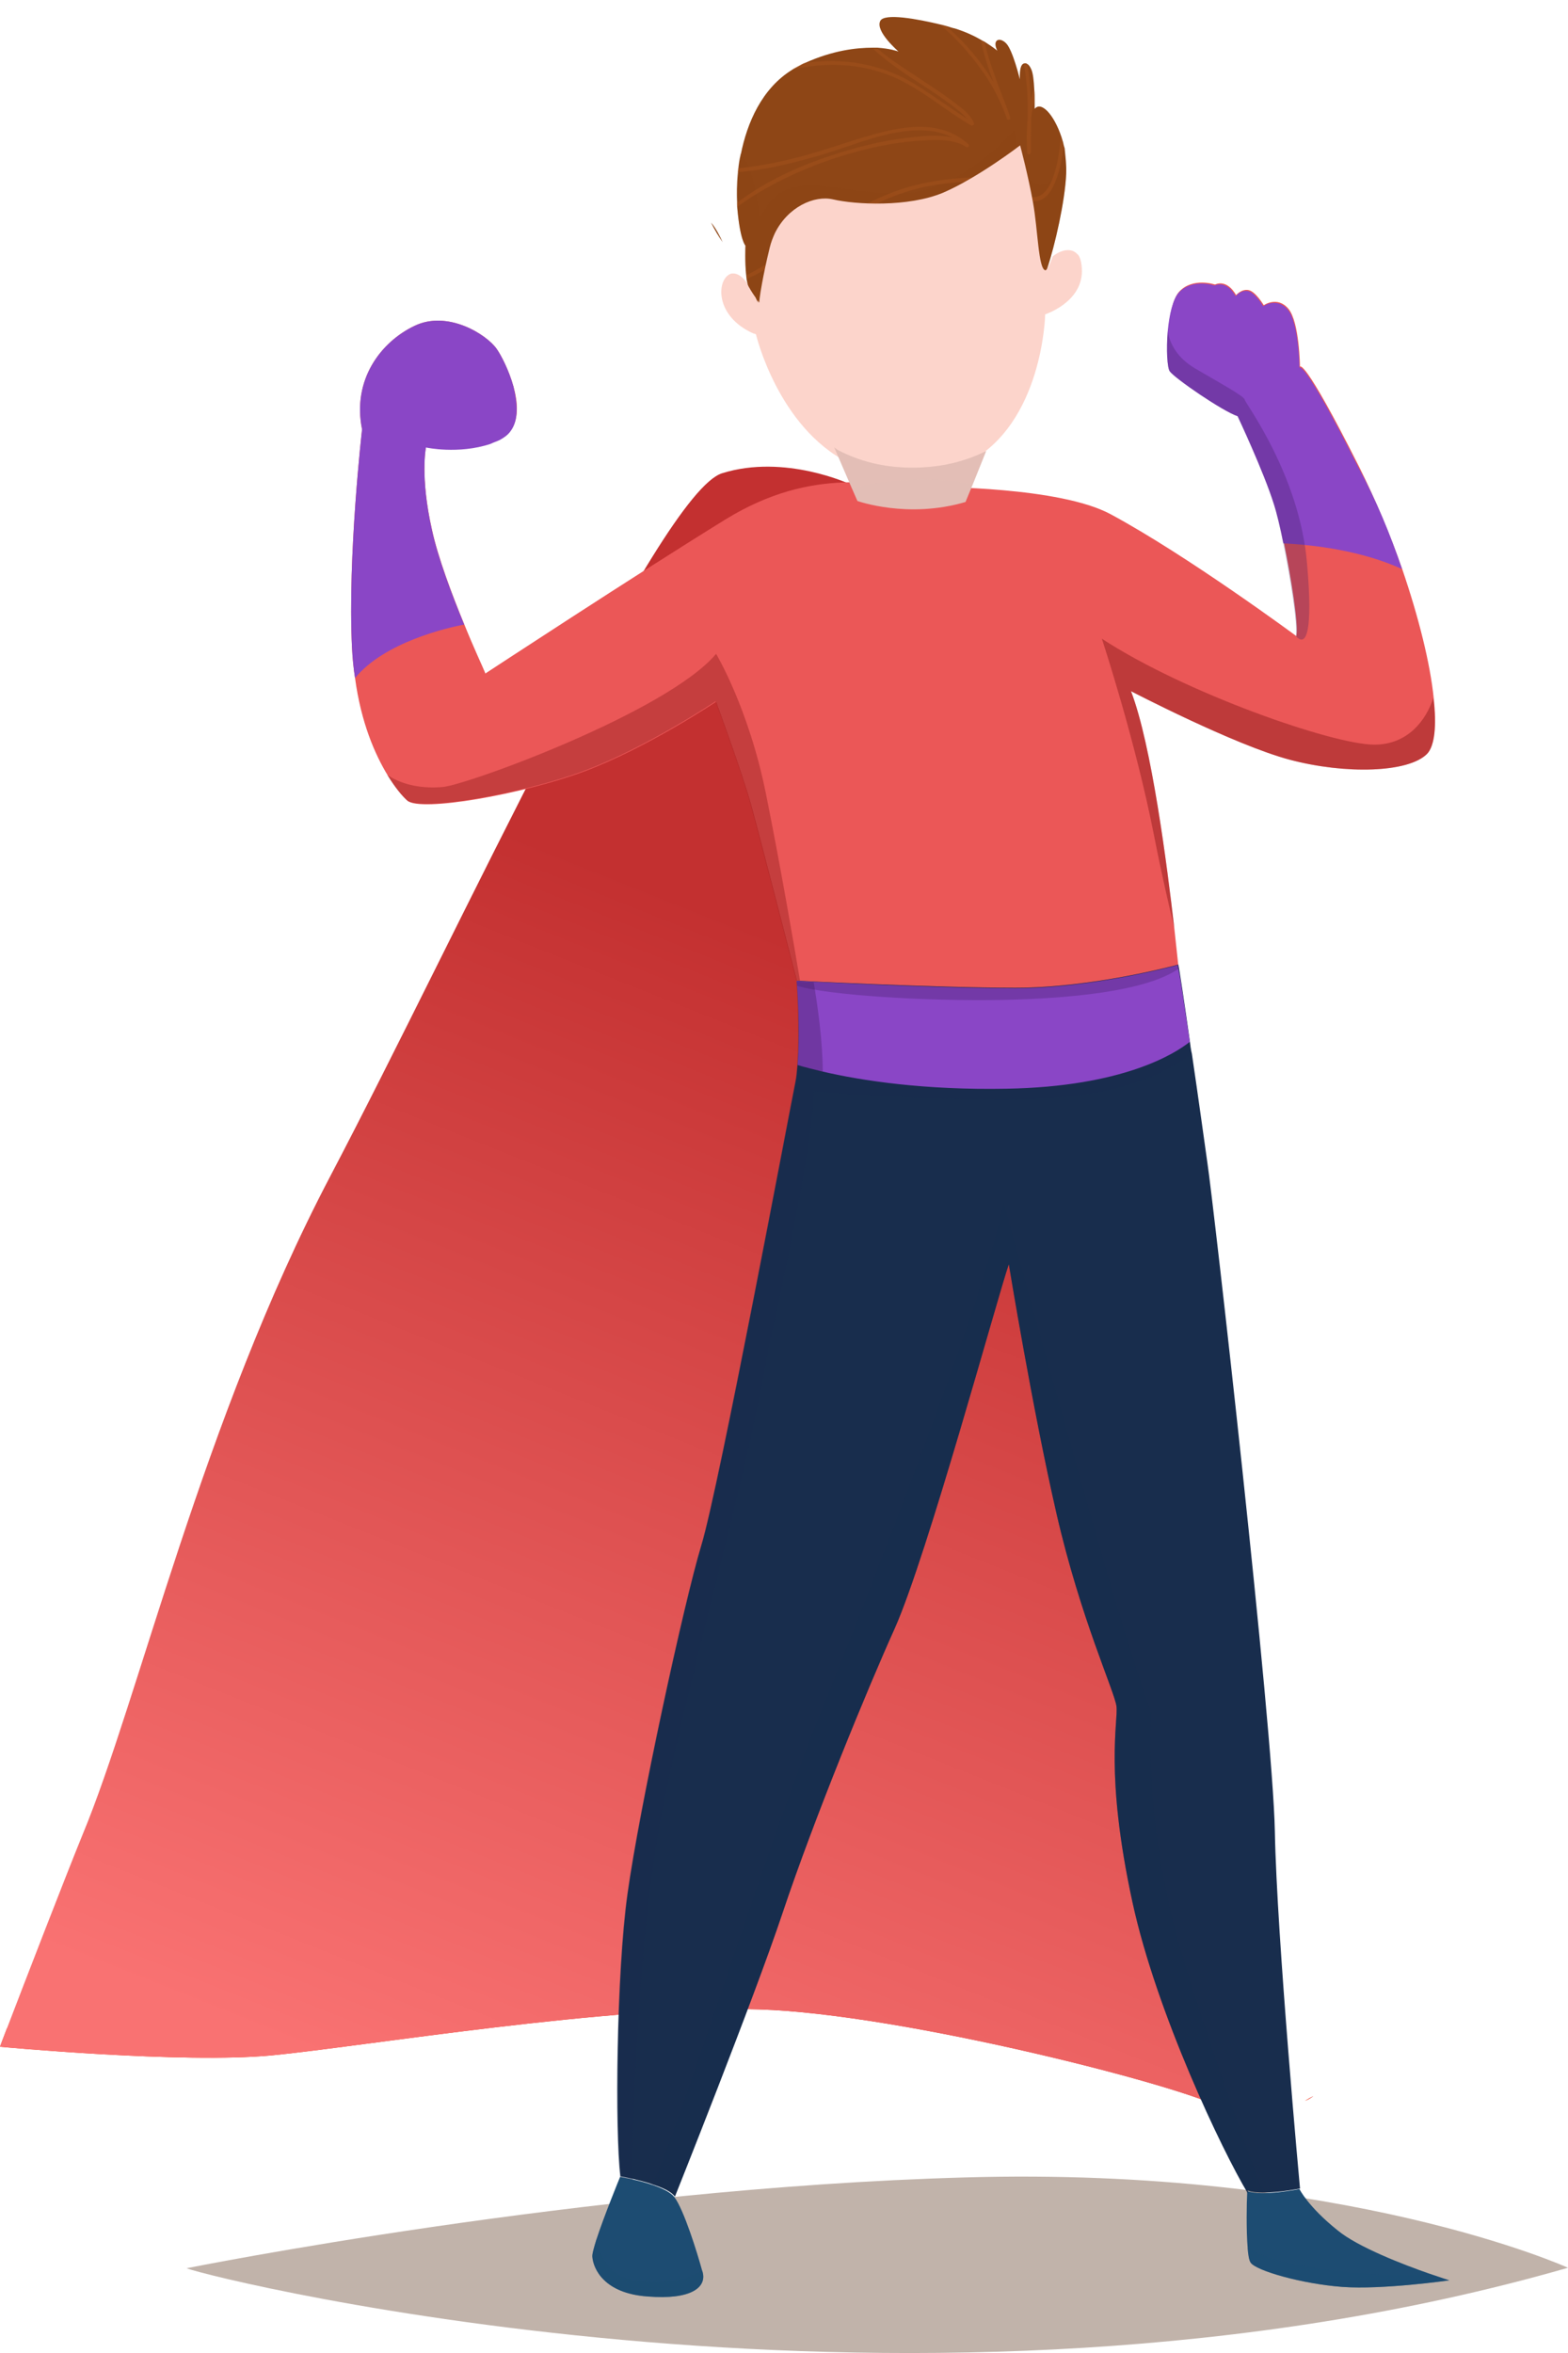 <svg width="44" height="66" viewBox="0 0 44 66" fill="none" xmlns="http://www.w3.org/2000/svg">
<path d="M5.235 63.623C6.082 63.948 25.881 68.816 44 63.609C44 63.609 37.734 60.764 27.066 61.076C16.412 61.373 5.235 63.623 5.235 63.623Z" fill="#C1B3AA"/>
<path d="M34.15 58.712L34.249 59.123C33.388 58.571 25.401 56.49 21.308 56.363C17.216 56.236 10.132 57.41 7.634 57.651C5.123 57.891 0 57.41 0 57.41C0 57.41 0.071 57.212 0.198 56.887C2.032 57.056 6.915 57.58 9.257 56.858C11.783 56.08 16.793 53.151 22.452 55.273C26.332 56.717 31.187 58.146 34.15 58.712Z" fill="url(#paint0_linear)"/>
<path d="M34.249 59.123C33.388 58.571 25.401 56.491 21.308 56.363C17.216 56.236 10.132 57.41 7.634 57.651C5.123 57.892 0 57.41 0 57.41C0 57.41 0.071 57.212 0.198 56.887C0.663 55.67 1.835 52.642 2.314 51.467C3.895 47.675 5.673 39.835 9.271 32.986C12.87 26.137 18.486 13.826 20.264 13.274C22.028 12.722 23.863 13.585 23.863 13.585L34.15 58.727L34.249 59.123Z" fill="url(#paint1_linear)"/>
<path d="M29.919 4.876C29.886 5.644 29.602 6.891 29.383 7.539C29.296 7.803 29.22 7.971 29.176 7.959C28.99 7.911 28.968 6.747 28.848 5.932C28.826 5.824 28.815 5.704 28.794 5.596C28.783 5.548 28.783 5.512 28.772 5.464C28.651 4.804 28.509 4.216 28.509 4.216C28.509 4.216 28.084 4.588 27.526 4.972C27.472 5.008 27.428 5.044 27.373 5.08C27.068 5.284 26.74 5.488 26.423 5.644C25.746 5.968 24.829 6.016 24.13 5.956C24.064 5.956 23.988 5.944 23.922 5.932C23.736 5.908 23.562 5.884 23.441 5.848C22.841 5.692 21.978 6.207 21.727 7.287V7.299C21.716 7.347 21.705 7.383 21.694 7.431C21.464 8.438 21.443 8.942 21.443 8.942C21.443 8.942 21.421 8.918 21.399 8.87C21.388 8.846 21.366 8.822 21.344 8.786C21.29 8.654 21.202 8.474 21.093 8.318C21.06 8.259 21.038 8.187 21.017 8.127C20.995 8.043 20.973 7.947 20.951 7.839C20.951 7.803 20.94 7.767 20.94 7.731C20.896 7.335 20.918 6.891 20.918 6.891C20.918 6.891 20.765 6.747 20.689 5.824C20.689 5.8 20.689 5.788 20.689 5.764C20.689 5.74 20.689 5.728 20.689 5.704C20.678 5.464 20.678 5.164 20.711 4.84C20.711 4.804 20.722 4.768 20.722 4.732C20.733 4.6 20.754 4.468 20.787 4.336C20.962 3.449 21.377 2.477 22.24 1.95C22.327 1.902 22.415 1.854 22.502 1.806C22.524 1.794 22.546 1.782 22.578 1.77C23.376 1.41 24.031 1.338 24.49 1.338C24.534 1.338 24.577 1.338 24.621 1.338C24.982 1.362 25.178 1.434 25.211 1.446C25.178 1.41 24.566 0.882 24.698 0.594C24.796 0.354 25.757 0.534 26.401 0.69C26.467 0.702 26.532 0.726 26.587 0.738C26.664 0.762 26.729 0.786 26.795 0.798C27.101 0.894 27.352 1.014 27.537 1.122C27.57 1.146 27.614 1.158 27.647 1.182C27.854 1.314 27.974 1.41 27.985 1.422C27.832 1.11 28.051 1.026 28.236 1.218C28.422 1.41 28.619 2.225 28.619 2.225C28.608 1.938 28.651 1.806 28.728 1.782C28.761 1.77 28.794 1.77 28.826 1.794C28.87 1.818 28.903 1.866 28.936 1.938C28.99 2.045 29.012 2.285 29.023 2.513C29.034 2.621 29.034 2.717 29.034 2.801C29.034 2.945 29.034 3.053 29.034 3.053C29.22 2.825 29.58 3.221 29.787 3.845C29.798 3.893 29.82 3.941 29.831 3.989C29.842 4.037 29.853 4.096 29.875 4.156C29.897 4.384 29.929 4.624 29.919 4.876Z" fill="#8E4616"/>
<path opacity="0.25" d="M29.918 4.876C29.885 5.644 29.601 6.891 29.383 7.539C29.295 7.803 29.219 7.971 29.175 7.959C28.989 7.911 28.968 6.747 28.847 5.932C28.716 5.116 28.498 4.216 28.498 4.216C28.498 4.216 27.362 5.188 26.423 5.632C25.472 6.076 24.041 5.992 23.441 5.836C22.84 5.68 21.977 6.195 21.726 7.287C21.475 8.378 21.442 8.93 21.442 8.93C21.442 8.93 21.42 8.906 21.398 8.858C21.387 8.834 21.365 8.81 21.344 8.774C21.289 8.642 21.202 8.462 21.092 8.306C21.06 8.246 21.038 8.175 21.016 8.115C20.885 7.731 20.918 6.867 20.918 6.867C20.918 6.867 20.765 6.711 20.677 5.74C20.645 5.38 20.666 4.864 20.776 4.3C21.202 4.696 21.322 6.123 21.322 6.123C22.01 4.624 23.288 5.392 25.123 5.428C26.969 5.452 28.476 3.617 28.476 3.617C28.476 3.617 28.574 5.152 29.186 5.176C29.623 5.2 29.787 4.6 29.798 3.989C29.885 4.264 29.929 4.564 29.918 4.876Z" fill="#8E4616"/>
<g opacity="0.53">
<path opacity="0.53" d="M27.176 4.049C26.368 3.305 25.221 3.557 24.293 3.833C23.605 4.037 22.927 4.288 22.217 4.456C21.726 4.576 21.223 4.672 20.71 4.72C20.71 4.756 20.699 4.792 20.699 4.828C21.387 4.78 22.086 4.612 22.742 4.432C23.386 4.264 23.998 4.013 24.642 3.833C25.319 3.653 26.095 3.533 26.728 3.857C26.302 3.761 25.833 3.821 25.429 3.869C24.719 3.953 24.02 4.133 23.331 4.36C22.414 4.66 21.485 5.08 20.677 5.692C20.677 5.716 20.677 5.728 20.677 5.752C20.677 5.776 20.677 5.788 20.677 5.812C21.191 5.428 21.748 5.128 22.327 4.864C23.069 4.528 23.856 4.276 24.642 4.109C25.046 4.025 25.461 3.965 25.887 3.941C26.291 3.917 26.75 3.893 27.111 4.121C27.165 4.157 27.22 4.085 27.176 4.049ZM28.345 3.293C28.29 3.053 27.788 1.938 27.635 1.194C27.602 1.17 27.569 1.158 27.526 1.134C27.591 1.482 27.733 1.914 27.875 2.297C27.526 1.71 27.078 1.194 26.576 0.75C26.521 0.738 26.455 0.714 26.39 0.702C26.816 1.062 27.198 1.482 27.515 1.926C27.832 2.345 28.072 2.825 28.258 3.329C28.279 3.389 28.367 3.353 28.345 3.293ZM27.482 4.972C26.827 4.984 26.171 5.056 25.527 5.236C24.97 5.392 24.435 5.644 23.921 5.932C23.987 5.944 24.052 5.944 24.129 5.956C24.653 5.668 25.188 5.428 25.767 5.284C26.248 5.164 26.75 5.116 27.242 5.092C27.285 5.092 27.329 5.092 27.362 5.08C27.416 5.044 27.471 5.008 27.515 4.972C27.504 4.972 27.493 4.972 27.482 4.972ZM20.95 7.719C20.95 7.755 20.961 7.791 20.961 7.827C21.027 7.791 21.092 7.755 21.158 7.731C21.343 7.635 21.529 7.527 21.704 7.419C21.715 7.383 21.726 7.335 21.737 7.287V7.275C21.464 7.431 21.212 7.587 20.95 7.719ZM29.808 3.989C29.798 3.941 29.776 3.893 29.765 3.845C29.699 4.708 29.448 5.812 28.76 5.464C28.771 5.512 28.771 5.548 28.782 5.596C28.913 5.656 29.066 5.668 29.208 5.608C29.459 5.5 29.59 5.176 29.677 4.924C29.765 4.672 29.808 4.42 29.841 4.157C29.841 4.097 29.83 4.049 29.808 3.989ZM29.011 2.513C28.968 2.609 28.946 2.705 28.924 2.813C28.913 2.477 28.891 2.141 28.826 1.806C28.793 1.782 28.76 1.782 28.727 1.794C28.749 1.914 28.771 2.022 28.782 2.129C28.836 2.537 28.847 2.957 28.836 3.377C28.804 3.677 28.804 3.989 28.826 4.288C28.836 4.36 28.924 4.336 28.924 4.276C28.924 3.953 28.935 3.629 28.935 3.305C28.957 3.137 28.989 2.981 29.022 2.825C29.022 2.717 29.011 2.609 29.011 2.513ZM27.329 3.449C27.242 3.233 27.045 3.077 26.87 2.945C26.586 2.717 26.27 2.513 25.964 2.309C25.527 2.01 25.035 1.722 24.609 1.35C24.566 1.35 24.522 1.35 24.478 1.35C25.057 1.89 25.855 2.357 26.062 2.501C26.313 2.669 26.564 2.837 26.805 3.029C26.914 3.113 27.034 3.209 27.133 3.329C26.619 3.005 26.128 2.633 25.603 2.321C25.101 2.022 24.555 1.842 23.987 1.758C23.517 1.698 23.037 1.698 22.556 1.77C22.534 1.782 22.512 1.794 22.48 1.806C22.392 1.854 22.305 1.89 22.217 1.95C22.447 1.902 22.676 1.866 22.905 1.842C23.637 1.77 24.38 1.866 25.057 2.153C25.844 2.489 26.51 3.089 27.253 3.521C27.307 3.533 27.351 3.485 27.329 3.449Z" fill="#B55C21"/>
</g>
<path d="M30.36 7.615C30.349 8.491 29.329 8.817 29.329 8.817C29.329 8.817 29.272 11.894 27.141 12.984C26.688 13.22 26.144 13.354 25.475 13.366C24.829 13.366 24.273 13.22 23.797 12.973C21.825 11.973 21.213 9.378 21.213 9.378C21.19 9.367 21.168 9.356 21.145 9.356C20.034 8.862 20.114 7.828 20.499 7.682C20.522 7.671 20.533 7.671 20.556 7.671C20.692 7.66 20.828 7.761 20.941 7.907C21.02 8.076 21.122 8.233 21.202 8.345C21.247 8.435 21.27 8.491 21.27 8.491C21.27 8.469 21.258 8.446 21.258 8.424C21.292 8.469 21.304 8.491 21.304 8.491C21.304 8.491 21.315 8.311 21.383 7.952C21.428 7.705 21.496 7.368 21.598 6.952C21.632 6.806 21.689 6.66 21.746 6.537C22.108 5.807 22.845 5.47 23.378 5.593C24.001 5.739 25.486 5.818 26.472 5.402C27.458 4.976 28.626 4.077 28.626 4.077C28.626 4.077 28.852 4.92 28.988 5.683C29.125 6.447 29.136 7.525 29.329 7.581C29.374 7.593 29.453 7.435 29.544 7.188C29.771 7.009 30.054 6.941 30.224 7.121C30.303 7.177 30.36 7.357 30.36 7.615Z" fill="#FCD4CB"/>
<path d="M19.954 6.241C20.053 6.453 20.18 6.651 20.278 6.793C20.208 6.637 20.095 6.411 19.954 6.241Z" fill="#8E4616"/>
<path d="M40.049 21.142C39.527 21.679 37.749 21.722 36.196 21.311C34.644 20.901 31.737 19.387 31.737 19.387C32.316 20.887 32.753 24.297 32.951 26.024C33.021 26.66 33.064 27.071 33.064 27.071C33.064 27.071 31.356 27.637 28.308 27.807C25.57 27.948 22.974 27.608 22.466 27.538C22.409 27.524 22.367 27.524 22.367 27.524C22.367 27.524 21.309 23.406 21.069 22.543C20.829 21.679 20.095 19.684 20.095 19.684C20.095 19.684 18.148 20.986 16.398 21.637C14.648 22.288 11.797 22.783 11.431 22.458C11.303 22.344 11.106 22.118 10.88 21.75C10.527 21.17 10.132 20.278 9.963 19.019C9.921 18.75 9.892 18.467 9.878 18.17C9.751 15.594 10.16 12.043 10.16 12.043C9.878 10.656 10.683 9.594 11.628 9.142C12.559 8.689 13.66 9.382 13.942 9.792C14.069 9.976 14.281 10.387 14.408 10.84C14.535 11.293 14.563 11.759 14.323 12.085C14.253 12.184 14.154 12.255 14.027 12.325C13.942 12.368 13.844 12.396 13.759 12.439C12.856 12.736 11.953 12.538 11.953 12.538C11.953 12.538 11.783 13.358 12.122 14.858C12.291 15.637 12.686 16.684 13.025 17.505C13.293 18.17 13.547 18.708 13.604 18.849C13.618 18.877 13.618 18.892 13.618 18.892C13.618 18.892 17.823 16.132 20.349 14.575C22.875 13.019 24.794 13.656 25.98 13.656C26.304 13.656 29.733 13.656 31.159 14.42C33.318 15.58 36.38 17.844 36.38 17.844C36.38 17.844 36.38 17.83 36.38 17.816C36.436 17.505 36.239 16.245 36.027 15.212C35.942 14.774 35.844 14.363 35.759 14.108C35.477 13.203 34.743 11.646 34.743 11.646C34.319 11.505 32.979 10.585 32.838 10.387C32.767 10.288 32.739 9.778 32.781 9.269C32.824 8.816 32.922 8.363 33.092 8.179C33.473 7.769 34.094 7.981 34.094 7.981C34.461 7.825 34.686 8.278 34.686 8.278C34.686 8.278 34.842 8.094 35.039 8.137C35.237 8.179 35.463 8.561 35.463 8.561C35.463 8.561 35.844 8.292 36.154 8.66C36.465 9.028 36.479 10.288 36.479 10.288C36.479 10.288 36.563 9.962 38.144 13.104C38.595 14.009 39.005 14.986 39.343 15.948C39.809 17.307 40.133 18.608 40.232 19.585C40.317 20.349 40.261 20.915 40.049 21.142Z" fill="#EB5757"/>
<path d="M18.176 64.415C16.948 64.33 16.652 63.637 16.623 63.312C16.609 63.241 16.666 63.043 16.736 62.816C16.948 62.165 17.371 61.132 17.4 61.062C17.484 61.076 18.656 61.274 18.924 61.628C19.192 61.981 19.573 63.212 19.7 63.679C19.7 63.694 19.714 63.708 19.714 63.722C19.841 64.161 19.389 64.514 18.176 64.415Z" fill="#1D4C72"/>
<path d="M40.67 63.962C40.67 63.962 38.793 64.231 37.664 64.146C36.535 64.061 35.251 63.693 35.096 63.467C35.053 63.41 35.025 63.255 35.011 63.056C34.969 62.561 34.983 61.769 34.997 61.528C34.997 61.486 34.997 61.458 34.997 61.458C35.42 61.613 36.464 61.401 36.464 61.401C36.464 61.401 36.704 61.896 37.537 62.561C38.101 63.028 39.386 63.523 40.119 63.778C40.444 63.891 40.67 63.962 40.67 63.962Z" fill="#1D4C72"/>
<path opacity="0.4" d="M18.176 64.415C16.948 64.33 16.652 63.637 16.623 63.311C16.609 63.24 16.666 63.042 16.736 62.816C16.92 63.509 17.188 63.962 18.204 64.005C18.867 64.033 19.375 63.906 19.7 63.679C19.7 63.693 19.714 63.707 19.714 63.722C19.841 64.16 19.389 64.514 18.176 64.415Z" fill="#1D4C72"/>
<path opacity="0.44" d="M40.67 63.962C40.67 63.962 38.793 64.231 37.664 64.146C36.535 64.061 35.251 63.693 35.096 63.467C35.053 63.41 35.025 63.255 35.011 63.057C35.561 63.354 36.126 63.524 37.466 63.693C38.412 63.807 39.414 63.835 40.105 63.778C40.444 63.892 40.67 63.962 40.67 63.962Z" fill="#1D4C72"/>
<path d="M27.673 12.651L27.292 13.599L27.094 14.08C25.471 14.561 24.06 14.052 24.06 14.052L23.905 13.698L23.411 12.552L23.51 12.623C24.103 12.934 24.794 13.118 25.598 13.118C26.431 13.118 27.108 12.934 27.673 12.651Z" fill="#E2BEB6"/>
<path opacity="0.3" d="M27.673 12.651L27.292 13.599C26.276 13.33 24.695 13.472 23.905 13.698L23.411 12.552L23.51 12.623C24.103 12.934 24.794 13.118 25.598 13.118C26.431 13.118 27.108 12.934 27.673 12.651Z" fill="#E2BEB6"/>
<path d="M14.323 12.099C14.253 12.198 14.154 12.269 14.027 12.34C13.942 12.382 13.844 12.411 13.759 12.453C12.856 12.75 11.953 12.552 11.953 12.552C11.953 12.552 11.783 13.373 12.122 14.873C12.291 15.651 12.686 16.698 13.025 17.519C12.559 17.604 10.781 18.014 9.963 19.019C9.921 18.75 9.892 18.467 9.878 18.17C9.751 15.594 10.16 12.043 10.16 12.043C9.878 10.656 10.683 9.594 11.628 9.142C12.559 8.689 13.66 9.382 13.942 9.793C14.069 9.976 14.281 10.387 14.408 10.84C14.521 11.307 14.563 11.788 14.323 12.099Z" fill="#8A46C6"/>
<path d="M39.343 15.962C38.2 15.439 36.86 15.283 36.013 15.241C35.928 14.802 35.829 14.392 35.745 14.137C35.462 13.231 34.729 11.675 34.729 11.675C34.305 11.533 32.965 10.613 32.824 10.415C32.753 10.316 32.725 9.807 32.767 9.297C32.809 8.844 32.908 8.392 33.078 8.208C33.459 7.797 34.08 8.009 34.08 8.009C34.447 7.854 34.672 8.307 34.672 8.307C34.672 8.307 34.828 8.123 35.025 8.165C35.223 8.208 35.448 8.59 35.448 8.59C35.448 8.59 35.829 8.321 36.14 8.689C36.45 9.057 36.464 10.316 36.464 10.316C36.464 10.316 36.549 9.991 38.13 13.132C38.609 14.009 39.019 15 39.343 15.962Z" fill="#8A46C6"/>
<path opacity="0.35" d="M22.452 27.524C22.395 27.51 22.353 27.51 22.353 27.51C22.353 27.51 21.294 23.392 21.055 22.529C20.815 21.665 20.081 19.67 20.081 19.67C20.081 19.67 18.133 20.972 16.384 21.623C14.634 22.274 11.783 22.769 11.416 22.444C11.289 22.33 11.092 22.104 10.866 21.736C11.332 22.047 11.896 22.118 12.418 22.076C13.11 22.019 18.726 19.967 20.095 18.34C20.095 18.34 21.012 19.868 21.492 22.26C21.873 24.142 22.296 26.576 22.452 27.524Z" fill="#7E0F0F"/>
<path opacity="0.3" d="M36.366 17.845C36.436 17.406 36.013 15.014 35.745 14.137C35.462 13.231 34.729 11.675 34.729 11.675C34.305 11.533 32.965 10.613 32.824 10.415C32.753 10.316 32.725 9.807 32.767 9.297C32.838 9.694 33.078 10.062 33.529 10.33C34.178 10.713 34.912 11.109 34.926 11.208C34.94 11.307 36.464 13.316 36.676 15.793C36.846 17.703 36.662 18.17 36.366 17.845Z" fill="#3F1B5F"/>
<path opacity="0.41" d="M40.049 21.142C39.526 21.679 37.748 21.722 36.196 21.311C34.644 20.901 31.737 19.387 31.737 19.387C32.316 20.887 32.753 24.297 32.95 26.023C32.809 25.429 32.612 24.594 32.386 23.448C31.864 20.773 30.919 17.915 30.919 17.915C33.233 19.429 37.396 20.887 38.567 20.887C39.512 20.887 40.02 20.193 40.218 19.585C40.317 20.349 40.26 20.915 40.049 21.142Z" fill="#7E0F0F"/>
<path d="M36.48 61.387C36.48 61.387 35.915 61.5 35.449 61.5C35.28 61.5 35.125 61.486 35.012 61.443C35.012 61.443 35.012 61.472 35.012 61.514C34.306 60.34 32.458 56.477 31.78 53.363C30.99 49.727 31.385 48.283 31.329 47.858C31.272 47.434 30.327 45.41 29.649 42.467C28.972 39.524 28.309 35.462 28.309 35.462C27.998 36.354 26.023 43.627 25.106 45.679C24.358 47.335 22.848 51 21.959 53.66C21.14 56.108 18.939 61.613 18.939 61.613C18.84 61.472 18.586 61.358 18.318 61.274C18.134 61.203 17.923 61.16 17.767 61.118C17.584 61.075 17.443 61.047 17.415 61.047C17.259 59.802 17.302 55.344 17.612 53.123C17.937 50.76 19.193 44.958 19.687 43.33C20.181 41.703 22.142 31.245 22.326 30.34C22.354 30.198 22.368 30.043 22.382 29.873C22.467 28.896 22.368 27.509 22.368 27.509C22.368 27.509 26.291 27.708 28.492 27.708C30.694 27.708 33.065 27.057 33.065 27.057C33.093 27.17 33.234 28.104 33.389 29.208C33.403 29.321 33.417 29.448 33.446 29.561C33.629 30.793 33.812 32.137 33.883 32.632C34.038 33.637 35.718 48.396 35.774 51.368C35.83 54.354 36.48 61.387 36.48 61.387Z" fill="#182D4D"/>
<path opacity="0.35" d="M33.43 29.576C31.991 30.637 30.044 30.85 28.139 30.85C25.387 30.85 22.833 30.609 22.833 30.609C22.833 32.265 21.548 37.897 21.548 37.897C21.055 41.081 19.234 47.378 18.557 50.93C17.936 54.184 17.738 59.434 17.752 61.147C17.569 61.104 17.428 61.076 17.4 61.076C17.244 59.831 17.287 55.373 17.597 53.151C17.922 50.788 19.178 44.986 19.672 43.359C20.166 41.732 22.127 31.274 22.31 30.369C22.339 30.227 22.353 30.071 22.367 29.901C22.452 28.925 22.353 27.538 22.353 27.538C22.353 27.538 26.276 27.736 28.477 27.736C30.679 27.736 33.049 27.085 33.049 27.085C33.078 27.199 33.219 28.133 33.374 29.236C33.402 29.335 33.416 29.449 33.43 29.576Z" fill="#182D4D"/>
<path opacity="0.29" d="M35.448 61.5C35.279 61.5 35.124 61.486 35.011 61.443C35.011 61.443 35.011 61.472 35.011 61.514C34.305 60.34 32.457 56.476 31.779 53.363C30.989 49.726 31.384 48.283 31.328 47.858C31.271 47.434 30.326 45.41 29.648 42.467C28.971 39.524 28.308 35.462 28.308 35.462C27.997 36.354 26.022 43.627 25.105 45.679C24.357 47.335 22.847 51 21.958 53.66C21.139 56.108 18.938 61.613 18.938 61.613C18.839 61.472 18.585 61.358 18.317 61.274C19.065 59.646 21.577 51.623 22.96 48.212C24.427 44.604 27.842 35.844 28.153 33.708C28.153 33.708 29.31 37.925 30.538 42.283C31.765 46.627 32.301 48.042 32.301 48.042C32.301 48.042 32.062 51.17 33.162 54.778C33.868 57.156 34.856 59.901 35.448 61.5Z" fill="#182D4D"/>
<path d="M33.388 29.222C32.979 29.548 31.525 30.482 28.237 30.538C25.951 30.581 24.173 30.312 23.087 30.057C22.804 29.986 22.564 29.93 22.381 29.873C22.452 29.081 22.395 28.019 22.367 27.651C22.367 27.567 22.353 27.51 22.353 27.51C22.353 27.51 22.536 27.524 22.833 27.538C23.947 27.595 26.741 27.722 28.477 27.722C30.679 27.722 33.049 27.071 33.049 27.071C33.049 27.085 33.063 27.128 33.063 27.17C33.134 27.468 33.247 28.288 33.388 29.222Z" fill="#8A46C6"/>
<path opacity="0.3" d="M33.078 27.17C32.132 27.821 29.973 28.005 28.153 28.047C26.078 28.09 23.242 27.92 22.367 27.651C22.367 27.566 22.353 27.509 22.353 27.509C22.353 27.509 26.276 27.708 28.477 27.708C30.679 27.708 33.049 27.057 33.049 27.057C33.063 27.085 33.078 27.127 33.078 27.17Z" fill="#3F1B5F"/>
<path opacity="0.35" d="M22.381 29.887C22.452 29.094 22.395 28.033 22.367 27.665C22.367 27.58 22.353 27.523 22.353 27.523C22.353 27.523 22.536 27.538 22.833 27.552C22.945 28.217 23.087 29.221 23.087 30.071C22.804 30 22.564 29.929 22.381 29.887Z" fill="#3F1B5F"/>
<path d="M36.747 58.868C36.718 58.882 36.676 58.91 36.62 58.924C36.859 58.783 36.93 58.755 36.747 58.868Z" fill="url(#paint2_linear)"/>
<defs>
<linearGradient id="paint0_linear" x1="0" y1="56.818" x2="34.244" y2="56.818" gradientUnits="userSpaceOnUse">
<stop stop-color="#F92900"/>
<stop offset="0.995" stop-color="#DB2B25"/>
</linearGradient>
<linearGradient id="paint1_linear" x1="15.881" y1="60.477" x2="28.557" y2="28.753" gradientUnits="userSpaceOnUse">
<stop stop-color="#F97272"/>
<stop offset="0.995" stop-color="#C33030"/>
</linearGradient>
<linearGradient id="paint2_linear" x1="36.627" y1="58.86" x2="36.85" y2="58.86" gradientUnits="userSpaceOnUse">
<stop stop-color="#F92900"/>
<stop offset="0.995" stop-color="#DB2B25"/>
</linearGradient>
</defs>
</svg>
